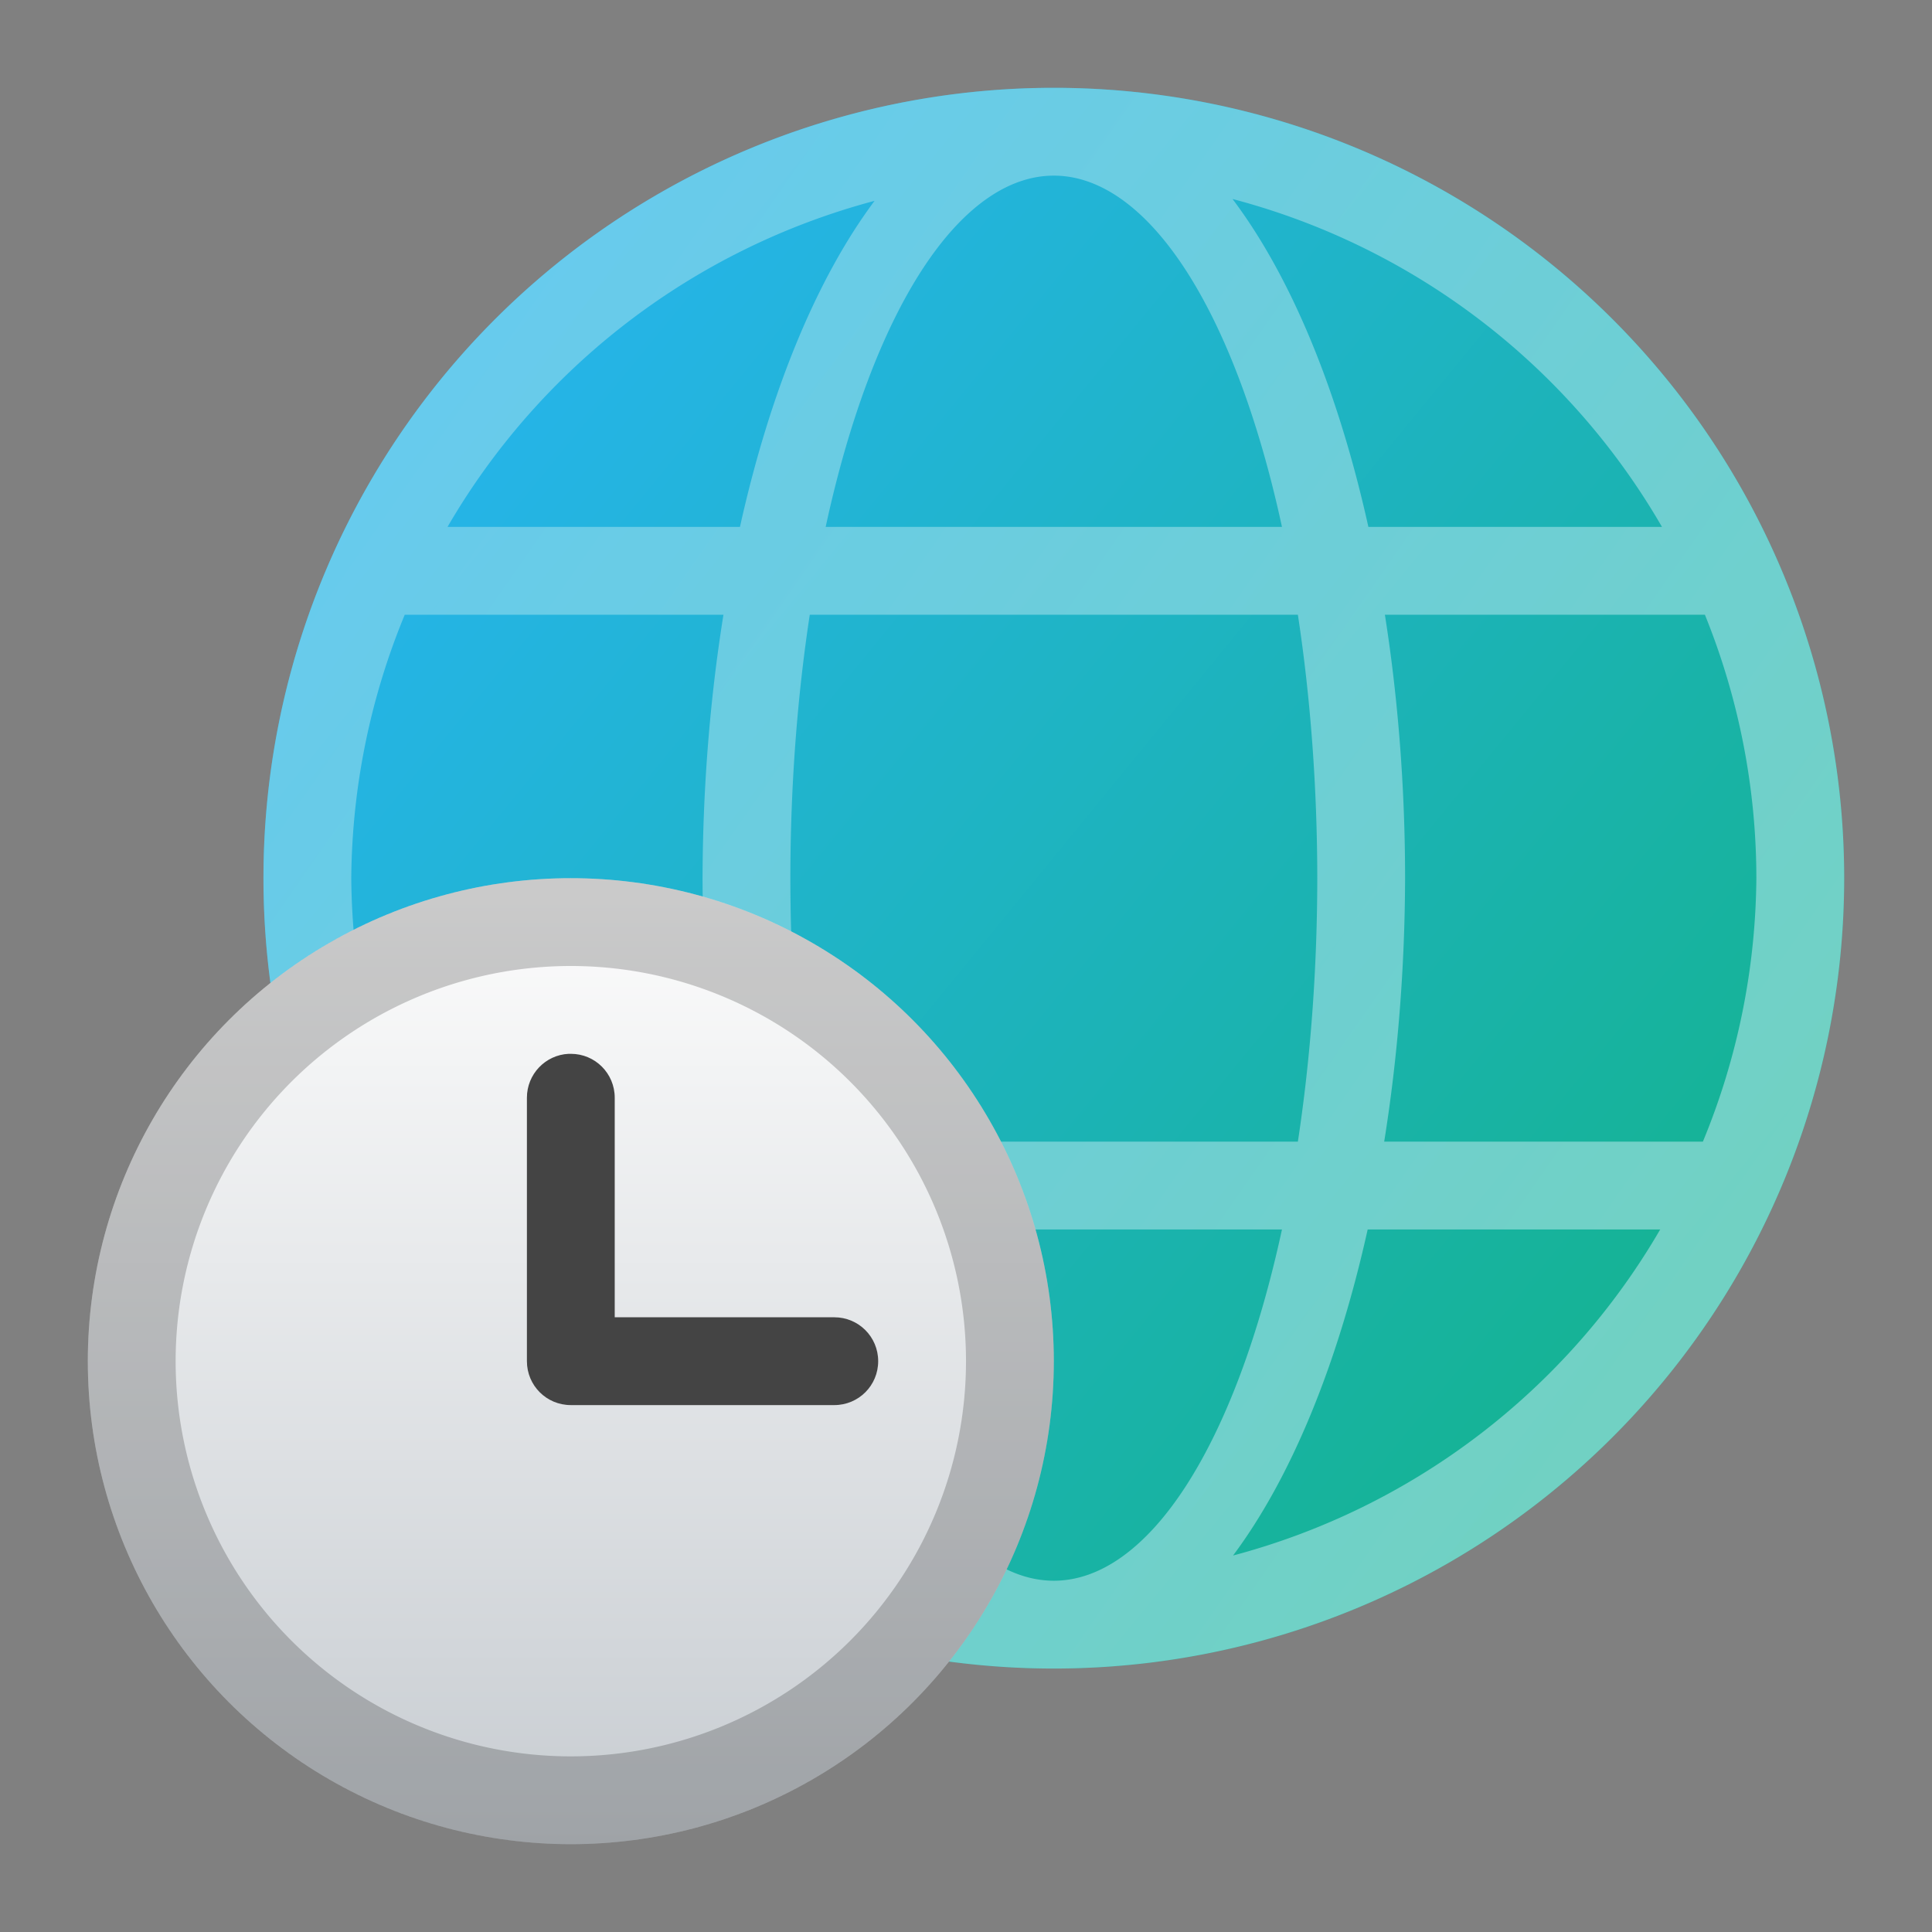 <?xml version="1.0" encoding="UTF-8" standalone="no"?>
<!-- Created with Inkscape (http://www.inkscape.org/) -->

<svg
   width="22"
   height="22"
   viewBox="0 0 22 22"
   version="1.1"
   id="svg69118"
   inkscape:version="1.2.1 (9c6d41e410, 2022-07-14, custom)"
   sodipodi:docname="preferences-system-time.svg"
   xmlns:inkscape="http://www.inkscape.org/namespaces/inkscape"
   xmlns:sodipodi="http://sodipodi.sourceforge.net/DTD/sodipodi-0.dtd"
   xmlns:xlink="http://www.w3.org/1999/xlink"
   xmlns="http://www.w3.org/2000/svg"
   xmlns:svg="http://www.w3.org/2000/svg">
  <rect x="0" y="0" width="22" height="22" fill="#808080" stroke="none"/>
  <sodipodi:namedview
     id="namedview69120"
     pagecolor="#ffffff"
     bordercolor="#666666"
     borderopacity="1.0"
     inkscape:pageshadow="2"
     inkscape:pageopacity="0.0"
     inkscape:pagecheckerboard="0"
     inkscape:document-units="px"
     showgrid="false"
     units="px"
     inkscape:zoom="36.818182"
     inkscape:cx="10.98642"
     inkscape:cy="11"
     inkscape:window-width="1920"
     inkscape:window-height="1012"
     inkscape:window-x="0"
     inkscape:window-y="0"
     inkscape:window-maximized="1"
     inkscape:current-layer="svg69118"
     inkscape:showpageshadow="2"
     inkscape:deskcolor="#d1d1d1" />
  <defs
     id="defs69115">
    <linearGradient
       inkscape:collect="always"
       xlink:href="#linearGradient984"
       id="linearGradient7450"
       x1="2.91"
       y1="3.175"
       x2="14.552"
       y2="12.7"
       gradientUnits="userSpaceOnUse"
       gradientTransform="matrix(1.173,0,0,1.173,2.069,0.069)" />
    <linearGradient
       inkscape:collect="always"
       id="linearGradient984">
      <stop
         style="stop-color:#26b4eb;stop-opacity:1;"
         offset="0"
         id="stop980" />
      <stop
         style="stop-color:#15b393;stop-opacity:1"
         offset="1"
         id="stop982" />
    </linearGradient>
    <linearGradient
       inkscape:collect="always"
       id="linearGradient3933">
      <stop
         style="stop-color:#93daee;stop-opacity:1"
         offset="0"
         id="stop3929" />
      <stop
         style="stop-color:#afe5e3;stop-opacity:1"
         offset="1"
         id="stop3931" />
    </linearGradient>
    <linearGradient
       inkscape:collect="always"
       xlink:href="#linearGradient3933"
       id="linearGradient1092"
       x1="2.011"
       y1="5.855"
       x2="16.657"
       y2="16.057"
       gradientUnits="userSpaceOnUse"
       gradientTransform="translate(2)" />
    <linearGradient
       inkscape:collect="always"
       xlink:href="#linearGradient3161"
       id="linearGradient3163"
       x1="8.467"
       y1="15.346"
       x2="8.467"
       y2="1.587"
       gradientUnits="userSpaceOnUse"
       gradientTransform="matrix(0.8,0,0,0.8,-0.269,8.731)" />
    <linearGradient
       inkscape:collect="always"
       id="linearGradient3161">
      <stop
         style="stop-color:#c7ccd1;stop-opacity:1;"
         offset="0"
         id="stop3157" />
      <stop
         style="stop-color:#fdfdfd;stop-opacity:1"
         offset="1"
         id="stop3159" />
    </linearGradient>
  </defs>
  <circle
     style="fill:url(#linearGradient7450);fill-opacity:1;stroke-width:1.322;stroke-linecap:round;stroke-linejoin:round"
     id="path7362"
     cx="12"
     cy="10"
     r="9" />
  <path
     id="path371"
     style="opacity:0.6;fill:url(#linearGradient1092);fill-opacity:1"
     d="m 12,1 a 9,9 0 0 0 -9,9 9,9 0 0 0 9,9 9,9 0 0 0 9,-9 9,9 0 0 0 -9,-9 z m 0,1 A 8,8 0 0 1 13.004,2.064 8,8 0 0 0 12,2 Z m 0,0 a 3,8 0 0 1 2.598,4 H 9.402 A 3,8 0 0 1 12,2 Z m 1.047,0.07 A 8,8 0 0 1 14.035,2.266 8,8 0 0 1 19.412,6.996 8,8 0 0 0 18.926,6 h -3.344 A 4,9 0 0 0 14.035,2.266 8,8 0 0 0 13.047,2.07 Z m -2.137,0.016 a 8,8 0 0 0 -0.719,0.145 8,8 0 0 1 0.719,-0.145 z M 9.959,2.287 A 4,9 0 0 0 8.426,6 H 5.096 A 8,8 0 0 1 9.959,2.287 Z M 5.074,6.035 A 8,8 0 0 0 4.65,6.902 8,8 0 0 1 5.074,6.035 Z M 4.609,7 H 8.238 A 4,9 0 0 0 8,10 4,9 0 0 0 8.238,13 H 4.609 A 8,8 0 0 1 4,10 8,8 0 0 1 4.609,7 Z m 4.611,0 h 5.559 A 3,8 0 0 1 15,10 3,8 0 0 1 14.779,13 H 9.221 A 3,8 0 0 1 9,10 3,8 0 0 1 9.221,7 Z m 6.549,0 h 3.645 A 8,8 0 0 1 20,10 8,8 0 0 1 19.391,13 H 15.762 A 4,9 0 0 0 16,10 4,9 0 0 0 15.77,7 Z M 4.65,13.098 a 8,8 0 0 0 0.424,0.867 8,8 0 0 1 -0.424,-0.867 z m 14.699,0 a 8,8 0 0 1 -0.424,0.867 8,8 0 0 0 0.424,-0.867 z M 5.096,14 H 8.426 A 4,9 0 0 0 9.959,17.713 8,8 0 0 1 5.096,14 Z m 4.307,0 h 5.195 A 3,8 0 0 1 12,18 3,8 0 0 1 9.402,14 Z m 6.172,0 h 3.33 A 8,8 0 0 1 14.041,17.713 4,9 0 0 0 15.574,14 Z m -5.383,3.77 a 8,8 0 0 0 0.719,0.145 8,8 0 0 1 -0.719,-0.145 z m 3.617,0 a 8,8 0 0 1 -0.719,0.145 8,8 0 0 0 0.719,-0.145 z" />
  <circle
     style="fill:url(#linearGradient3163);fill-opacity:1;stroke-width:0.212"
     id="path2899"
     cx="6.5"
     cy="15.5"
     r="5.5" />
  <path
     id="rect1636"
     style="fill:#444444;fill-opacity:1;stroke-width:0.5;stroke-linejoin:round"
     d="m 6.475,12 c -0.265,0.013 -0.475,0.232 -0.475,0.5 v 2.975 c -4.304e-4,0.009 0,0.017 0,0.025 0,0.277 0.223,0.5 0.5,0.5 H 6.525 9.5 c 0.277,1e-6 0.5,-0.223 0.5,-0.5 0,-0.277 -0.223,-0.5 -0.5,-0.5 H 7 v -2.5 c 0,-0.277 -0.223,-0.5 -0.5,-0.5 -0.009,0 -0.017,-4.3e-4 -0.025,0 z" />
  <path
     id="path2120"
     style="opacity:0.2;fill:#000000;stroke-width:1.222"
     d="M 6.5,10 A 5.5,5.5 0 0 0 1,15.5 5.5,5.5 0 0 0 6.5,21 5.5,5.5 0 0 0 12,15.5 5.5,5.5 0 0 0 6.5,10 Z m 0,1 A 4.5,4.5 0 0 1 11,15.5 4.5,4.5 0 0 1 6.5,20 4.5,4.5 0 0 1 2,15.5 4.5,4.5 0 0 1 6.5,11 Z" />
</svg>
